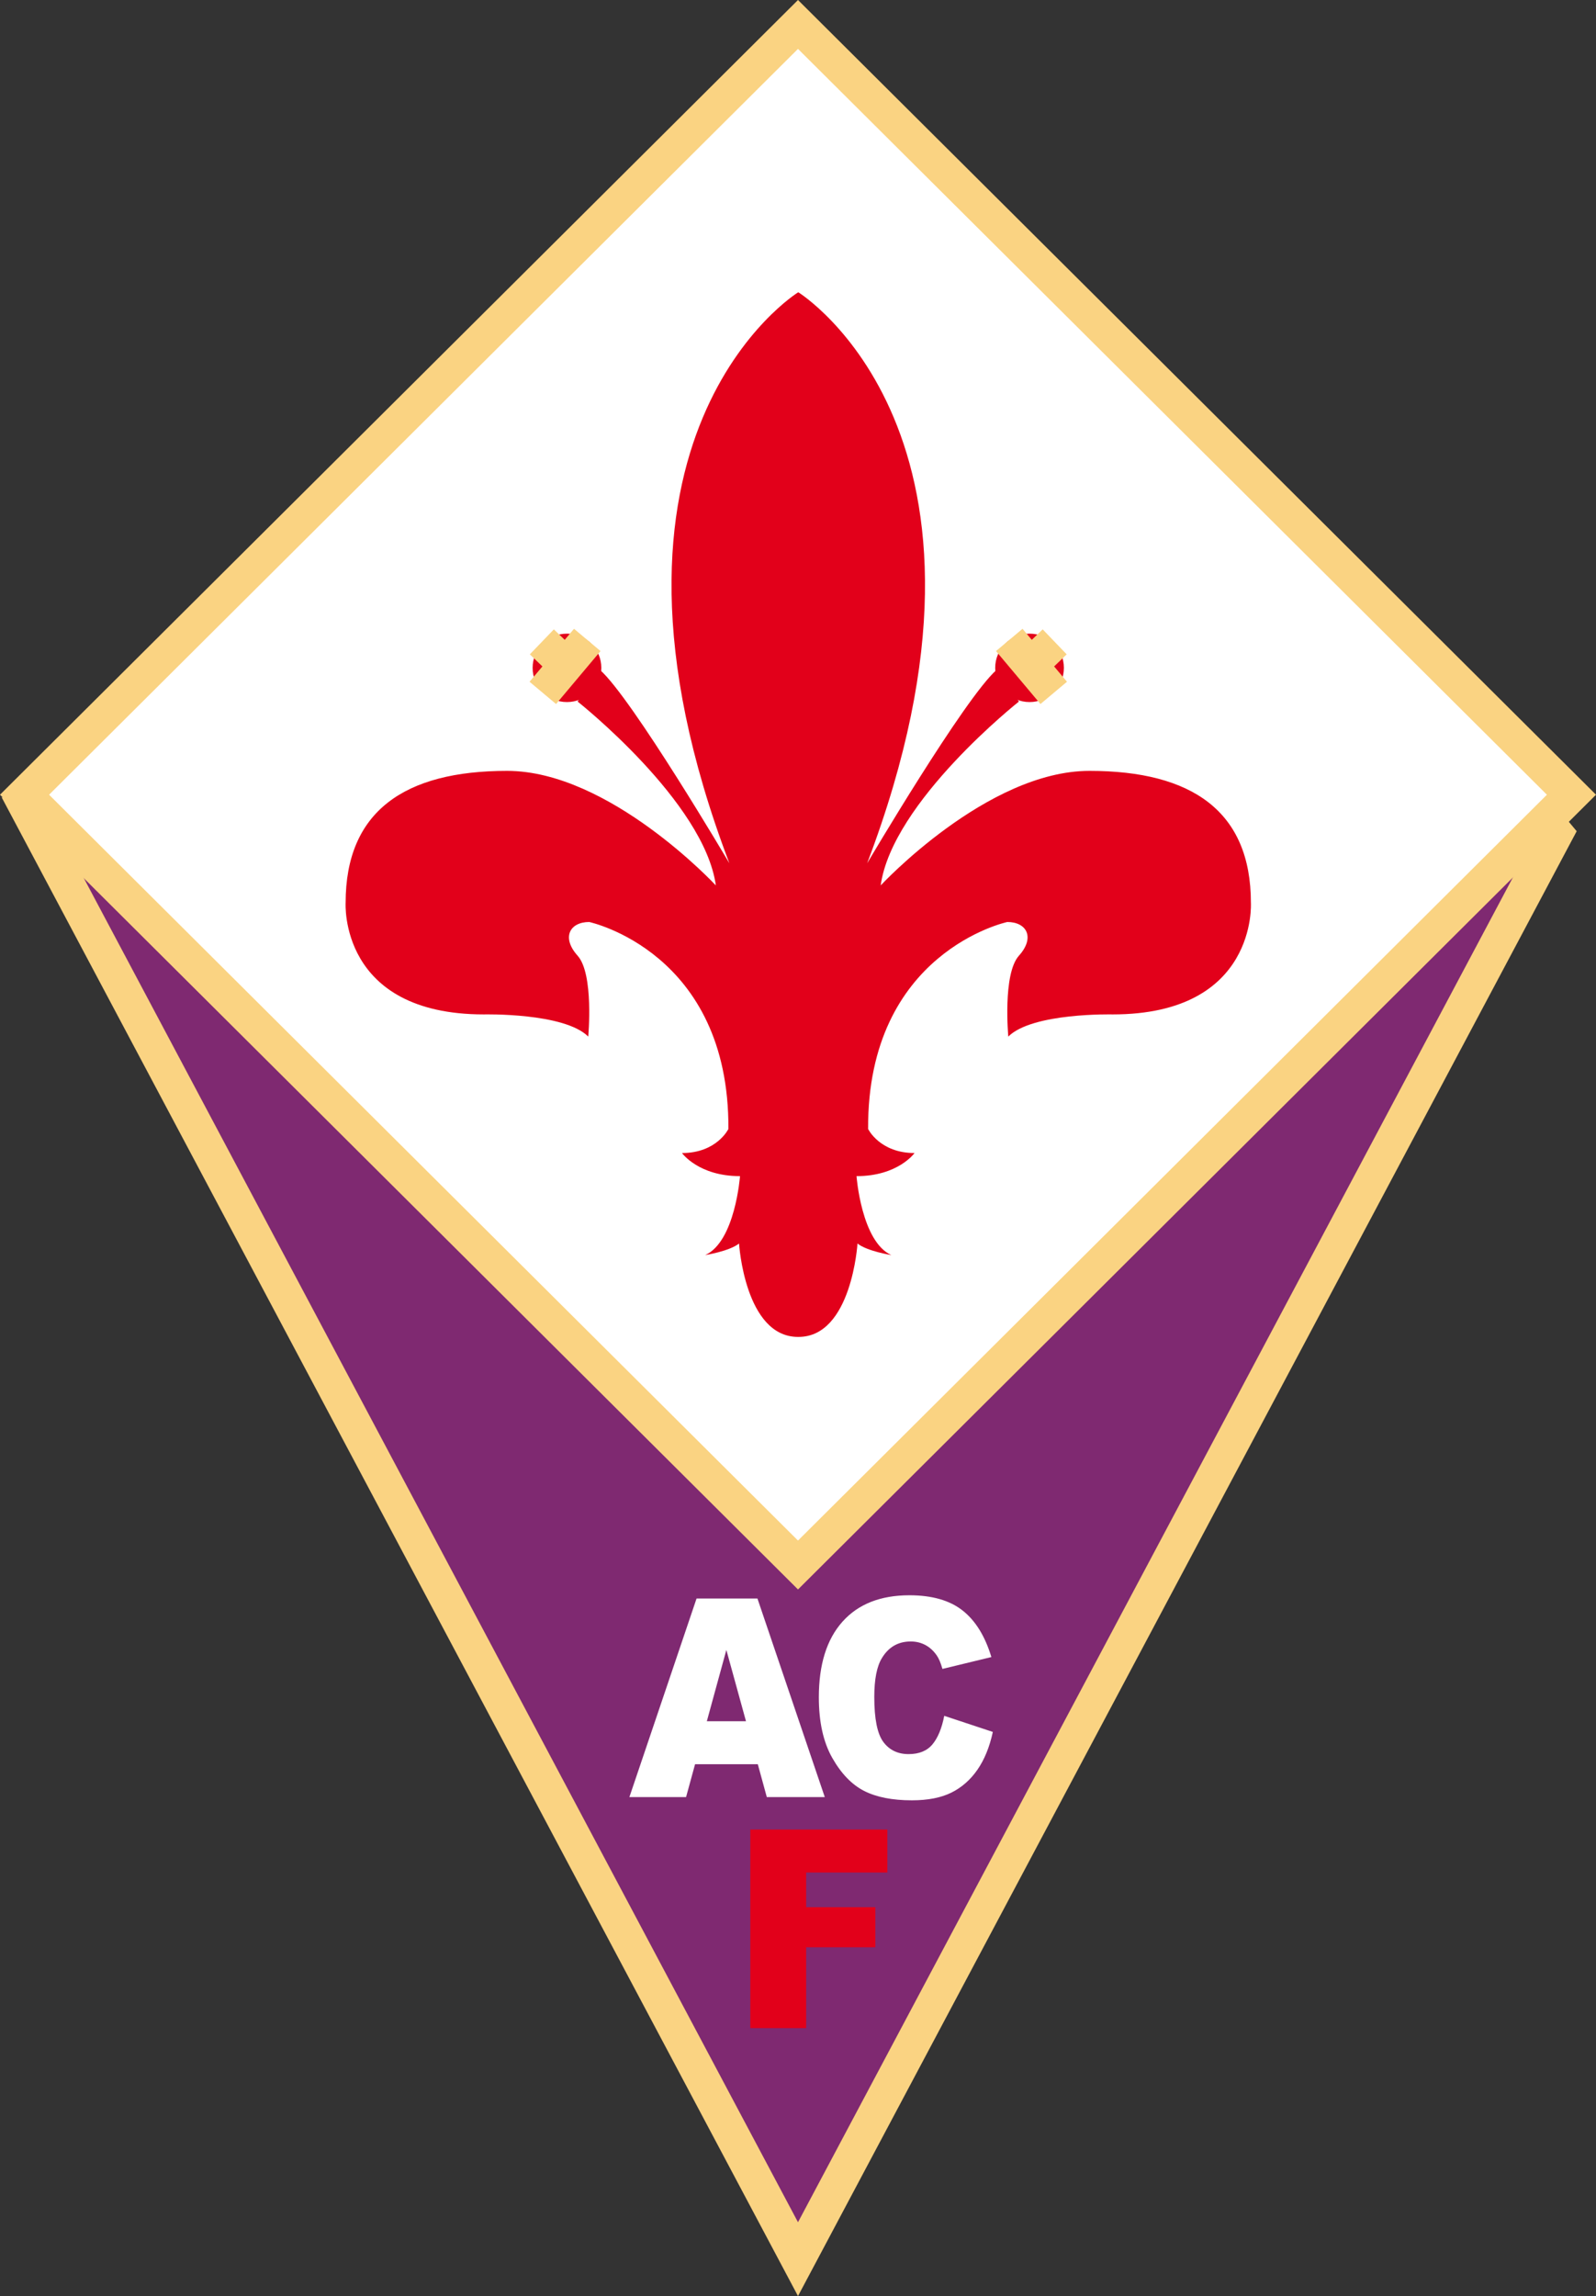 <?xml version="1.0" encoding="utf-8"?>
<!-- Generator: Adobe Illustrator 13.0.2, SVG Export Plug-In . SVG Version: 6.00 Build 14948)  -->
<!DOCTYPE svg PUBLIC "-//W3C//DTD SVG 1.1 Tiny//EN" "http://www.w3.org/Graphics/SVG/1.1/DTD/svg11-tiny.dtd">
<svg version="1.1" baseProfile="tiny" id="Ebene_1" xmlns="http://www.w3.org/2000/svg" xmlns:xlink="http://www.w3.org/1999/xlink"
	 x="0px" y="0px" width="310.628px" height="446.818px" viewBox="0 0 310.628 446.818" xml:space="preserve">
<rect x="0" y="0" width="310.628" height="446.818" fill="#333333" stroke="none"/>
<polygon fill-rule="evenodd" fill="#7F2971" stroke="#FAD382" stroke-width="6.742" stroke-miterlimit="2.613" points="
	282.303,167.06 303.892,160.174 155.313,439.636 6.877,160.314 32.839,167.06 282.303,167.06 "/>
<polygon fill-rule="evenodd" fill="#FFFFFF" stroke="#FAD382" stroke-width="6.742" stroke-miterlimit="2.613" points="
	155.313,304.555 4.777,154.656 155.313,4.757 305.851,154.656 155.313,304.555 "/>
<path fill-rule="evenodd" fill="#FFFFFF" d="M137.57,334.96l3.801-13.877l3.821,13.877H137.57L137.57,334.96z M149.241,349.714
	h11.284l-13.105-38.639h-11.85l-13.071,38.639h11.03l1.751-6.395h12.21L149.241,349.714L149.241,349.714z"/>
<path fill-rule="evenodd" fill="#FFFFFF" d="M183.777,333.905l9.456,3.135c-0.635,2.935-1.634,5.383-2.996,7.352
	c-1.365,1.967-3.055,3.451-5.068,4.453c-2.014,1-4.58,1.501-7.693,1.501c-3.801,0-6.898-0.61-9.291-1.829
	c-2.393-1.218-4.461-3.361-6.204-6.43c-1.741-3.069-2.612-6.995-2.612-11.785c0-6.382,1.533-11.287,4.598-14.717
	c3.063-3.428,7.406-5.142,13.027-5.142c4.385,0,7.832,0.983,10.342,2.954c2.51,1.968,4.382,4.99,5.615,9.07l-9.524,2.307
	c-0.335-1.157-0.687-2.004-1.055-2.541c-0.599-0.898-1.331-1.59-2.2-2.073c-0.871-0.481-1.846-0.726-2.914-0.726
	c-2.447,0-4.316,1.082-5.618,3.242c-0.983,1.604-1.478,4.127-1.478,7.559c0,4.256,0.586,7.171,1.761,8.75
	c1.175,1.58,2.815,2.369,4.917,2.369c2.051,0,3.602-0.638,4.653-1.907C182.544,338.175,183.304,336.327,183.777,333.905
	L183.777,333.905z"/>
<polygon fill-rule="evenodd" fill="#E2001A" points="146.036,356.034 172.703,356.034 172.703,364.396 156.9,364.396 156.9,371.14 
	170.374,371.14 170.374,378.939 156.9,378.939 156.9,394.675 146.036,394.675 146.036,356.034 "/>
<path fill-rule="evenodd" fill="#E2001A" d="M110.35,136.624c3.692,0,6.686-2.981,6.686-6.658c0-3.675-2.993-6.656-6.686-6.656
	s-6.686,2.981-6.686,6.656C103.664,133.643,106.657,136.624,110.35,136.624L110.35,136.624z"/>
<path fill="none" stroke="#FAD382" stroke-width="6.742" stroke-miterlimit="2.613" d="M105.645,134.838l8.655-10.305
	 M110.914,130.154l-5.456-5.246"/>
<path fill-rule="evenodd" fill="#E2001A" d="M155.417,56.904c0,0,44.965,27.914,13.357,111.092c0,0,19.002-32.222,25.211-37.655
	l4.326,6.183c0,0-24.646,19.484-26.904,35.781c0,0,20.695-22.293,40.639-22.293c19.941,0,31.416,7.869,31.416,25.667
	c0,0,1.318,21.729-26.901,21.729c0,0-15.615-0.373-20.317,4.31c0,0-1.131-12.177,2.068-15.736c3.197-3.56,1.504-6.558-2.259-6.558
	c0,0-27.278,5.808-27.093,40.278c0,0,2.262,4.683,9.033,4.683c0,0-3.197,4.497-11.289,4.497c0,0,0.94,12.739,6.773,15.361
	c0,0-4.703-0.749-6.585-2.249c0,0-1.128,18.172-11.476,18.172h-0.104c-10.347,0-11.475-18.172-11.475-18.172
	c-1.882,1.5-6.585,2.249-6.585,2.249c5.832-2.622,6.773-15.361,6.773-15.361c-8.091,0-11.288-4.497-11.288-4.497
	c6.771,0,9.03-4.683,9.03-4.683c0.188-34.47-27.091-40.278-27.091-40.278c-3.763,0-5.456,2.998-2.257,6.558
	c3.197,3.56,2.069,15.736,2.069,15.736c-4.704-4.683-20.319-4.31-20.319-4.31c-28.221,0-26.902-21.729-26.902-21.729
	c0-17.798,11.475-25.667,31.417-25.667c19.941,0,40.638,22.293,40.638,22.293c-2.259-16.297-26.903-35.781-26.903-35.781
	l4.326-6.183c6.21,5.434,25.21,37.655,25.21,37.655C110.35,84.818,155.313,56.904,155.313,56.904H155.417L155.417,56.904z"/>
<path fill-rule="evenodd" fill="#E2001A" d="M200.382,136.624c-3.694,0-6.688-2.981-6.688-6.658c0-3.675,2.993-6.656,6.688-6.656
	c3.691,0,6.684,2.981,6.684,6.656C207.065,133.643,204.073,136.624,200.382,136.624L200.382,136.624z"/>
<path fill="none" stroke="#FAD382" stroke-width="6.742" stroke-miterlimit="2.613" d="M205.083,134.838l-8.652-10.305
	 M199.815,130.154l5.459-5.246"/>
</svg>

